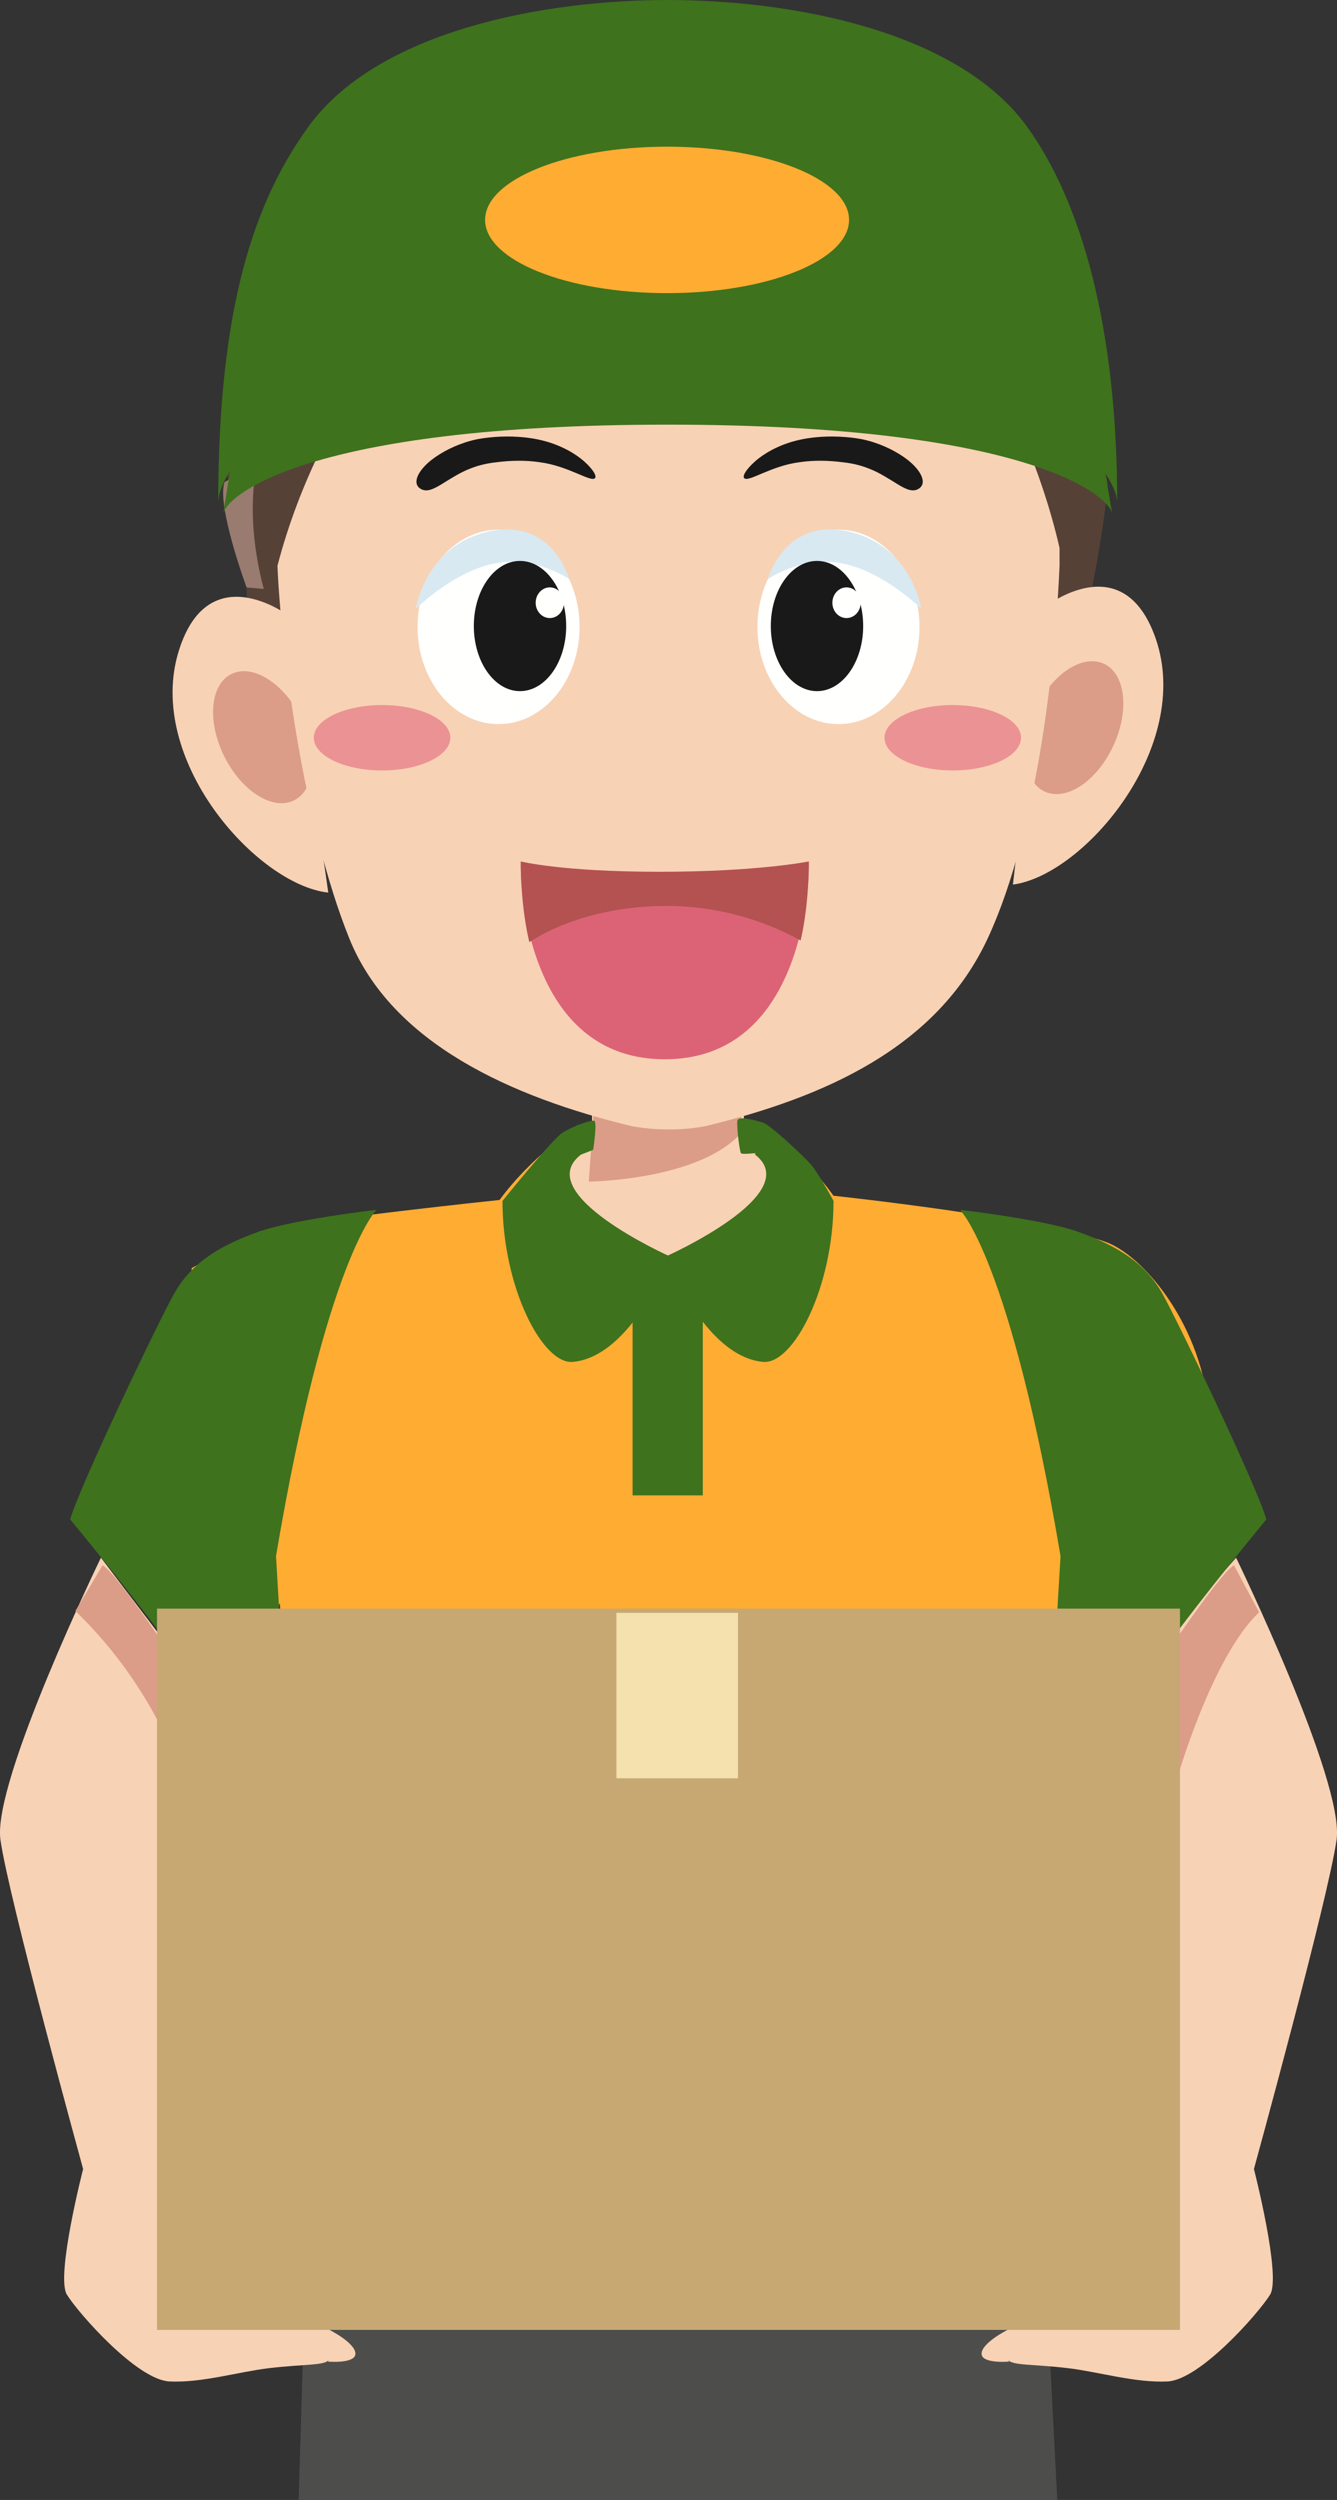 <svg width="23" height="43" viewBox="0 0 23 43" fill="none" xmlns="http://www.w3.org/2000/svg">
<rect x="0" y="0" width="23" height="43" fill="#333333" stroke="none"/>
<g id="Layer_1">
<path id="Vector" d="M18.188 43H5.138L5.25 39.232H17.993L18.188 43Z" fill="#4D4E4C"/>
<path id="Vector_2" d="M21.264 26.793C21.264 26.793 23.132 30.64 22.993 31.642C22.853 32.643 21.571 37.308 21.571 37.308C21.571 37.308 22.045 39.153 21.849 39.469C21.654 39.785 20.643 40.936 20.083 40.962C19.526 40.988 18.893 40.795 18.378 40.734C17.746 40.658 17.388 40.694 17.332 40.576L17.36 40.62C17.36 40.62 16.877 40.663 16.886 40.479C16.895 40.295 17.332 40.075 17.332 40.075L18.838 39.759L19.368 28.954L21.264 26.793Z" fill="#F8D2B5"/>
<path id="Vector_3" d="M3.065 27.825C3.065 27.825 3.716 28.809 3.679 29.318L4.813 27.579L4.877 28.355C5.046 30.054 5.292 32.345 5.445 32.955H17.602C17.683 32.632 18.244 27.71 18.244 27.71L19.052 29.059C19.052 29.059 20.949 25.606 20.781 24.157C20.614 22.707 19.642 21.586 19.025 21.363C17.854 20.942 14.338 20.567 14.338 20.567C13.749 19.74 13.073 19.414 13.073 19.414L9.941 19.351C9.941 19.351 9.133 19.902 8.594 20.64C8.594 20.64 5.445 20.968 4.469 21.179L3.298 21.811L3.065 27.825Z" fill="#FFAC33"/>
<path id="Vector_4" d="M4.804 27.715L3.632 29.428C3.437 28.822 1.207 26.134 1.207 26.134C1.374 25.554 2.712 22.76 2.991 22.259C3.27 21.759 3.716 21.443 4.469 21.179C4.857 21.043 5.745 20.896 6.477 20.81C6.477 20.81 5.612 21.653 4.748 26.766L4.804 27.715Z" fill="#3E721D"/>
<path id="Vector_5" d="M18.188 27.715L19.359 29.428C19.555 28.822 21.785 26.134 21.785 26.134C21.618 25.554 20.279 22.76 20.001 22.259C19.722 21.759 19.276 21.443 18.523 21.179C18.135 21.043 17.247 20.896 16.515 20.81C16.515 20.81 17.38 21.653 18.244 26.766L18.188 27.715Z" fill="#3E721D"/>
<path id="Vector_6" d="M1.736 26.793C1.736 26.793 -0.132 30.64 0.007 31.642C0.147 32.643 1.43 37.308 1.43 37.308C1.43 37.308 0.955 39.153 1.151 39.469C1.346 39.785 2.357 40.936 2.917 40.962C3.474 40.988 4.107 40.795 4.622 40.734C5.255 40.658 5.612 40.694 5.668 40.576L5.64 40.62C5.64 40.62 6.123 40.663 6.114 40.479C6.105 40.295 5.668 40.075 5.668 40.075L4.162 39.759L3.53 29.155L1.736 26.793Z" fill="#F8D2B5"/>
<path id="Vector_7" d="M19.629 29.085C19.629 29.085 20.986 27.03 21.228 26.924L21.66 27.732C20.841 28.505 20.242 30.617 20.242 30.617L19.629 29.085Z" fill="#DB9D88"/>
<path id="Vector_8" d="M3.363 29.085C3.363 29.085 2.006 27.03 1.764 26.924L1.297 27.709C1.597 28.005 2.427 28.829 2.999 30.205L3.363 29.085Z" fill="#DB9D88"/>
<path id="Vector_9" d="M10.135 19.726L10.185 19.277V18.768L12.797 18.654V19.277L12.844 19.699L12.99 19.86C13.867 20.537 11.491 21.613 11.491 21.613C11.491 21.613 9.115 20.537 9.993 19.86L10.135 19.726Z" fill="#F8D2B5"/>
<path id="Vector_10" d="M10.239 18.766L10.129 20.324C10.129 20.324 11.954 20.307 12.71 19.53L12.797 18.869L10.239 18.766Z" fill="#DB9D88"/>
<path id="Vector_11" d="M10.882 21.662H12.09V25.721H10.882V21.662Z" fill="#3E721D"/>
<path id="Vector_12" d="M9.993 19.86C9.115 20.537 11.528 21.613 11.528 21.613C11.528 21.613 10.873 23.33 9.856 23.425C9.336 23.475 8.644 22.145 8.644 20.657C8.644 20.657 9.493 19.602 9.673 19.486C9.852 19.37 10.165 19.262 10.222 19.277C10.279 19.293 10.204 19.778 10.204 19.778L9.993 19.86Z" fill="#3E721D"/>
<path id="Vector_13" d="M12.989 19.859C13.867 20.537 11.454 21.612 11.454 21.612C11.454 21.612 12.109 23.329 13.126 23.425C13.646 23.475 14.339 22.145 14.339 20.657C14.339 20.657 14.077 20.172 13.946 20.025C13.816 19.879 13.252 19.347 13.122 19.308C12.992 19.27 12.702 19.185 12.685 19.277C12.669 19.37 12.723 19.814 12.748 19.837C12.772 19.86 13 19.833 13 19.833" fill="#3E721D"/>
<path id="Vector_14" d="M18.788 10.106C18.912 9.476 19.001 8.898 19.057 8.365C18.995 7 14.995 5.264 11.101 5.336C7.42 5.404 3.831 7.218 3.908 8.104C3.978 8.901 3.91 8.9 4.242 10.104L4.265 10.743L18.761 10.718L18.788 10.106Z" fill="#564137"/>
<path id="Vector_15" d="M4.43 7.981C4.43 7.981 4.188 8.804 4.537 10.13L4.242 10.104C4.242 10.104 3.723 8.701 3.862 8.292L4.43 7.981Z" fill="#997B6F"/>
<path id="Vector_16" d="M4.969 10.592C4.969 10.592 3.595 9.551 3.079 11.184C2.486 13.059 4.42 15.221 5.647 15.353" fill="#F8D2B5"/>
<path id="Vector_17" d="M3.836 12.964C4.118 13.572 4.654 13.936 5.031 13.779C5.409 13.622 5.487 13.003 5.204 12.395C4.921 11.789 4.386 11.424 4.008 11.581C3.63 11.738 3.553 12.357 3.836 12.964Z" fill="#DB9D88"/>
<path id="Vector_18" d="M17.977 10.44C17.977 10.44 19.323 9.367 19.882 10.986C20.524 12.848 18.648 15.054 17.425 15.215" fill="#F8D2B5"/>
<path id="Vector_19" d="M19.172 12.784C18.906 13.398 18.381 13.775 17.999 13.627C17.617 13.478 17.523 12.861 17.79 12.247C18.056 11.634 18.582 11.257 18.964 11.405C19.346 11.553 19.439 12.17 19.172 12.784Z" fill="#DB9D88"/>
<path id="Vector_20" d="M18.227 9.731C18.168 11.154 17.889 14.206 16.994 16.135C16.118 18.024 14.177 18.875 12.141 19.369C11.482 19.5 10.859 19.369 10.859 19.369C8.823 18.875 6.736 17.955 6.006 16.135C5.215 14.165 4.832 11.154 4.773 9.731C5.162 8.243 5.835 7.049 6.387 6.251L6.611 6.243C7.238 6.208 7.846 6.037 8.401 5.807L8.563 6.015C11.184 6.12 13.647 4.68 14.456 3.652C14.456 3.652 14.781 6.208 17.467 7.543L17.615 7.543C17.85 8.104 18.07 8.741 18.227 9.425L18.227 9.731Z" fill="#F8D2B5"/>
<path id="Vector_21" d="M7.711 1.305C7.711 1.305 9.514 2.43 11.718 2.499C11.718 2.499 12.522 2.751 10.914 2.821C9.306 2.892 7.609 2.722 6.589 2.255L7.711 1.305Z" fill="#B7A293"/>
<path id="Vector_22" d="M7.747 12.689C7.747 13 7.221 13.252 6.573 13.252C5.925 13.252 5.398 13 5.398 12.689C5.398 12.379 5.925 12.127 6.573 12.127C7.221 12.127 7.747 12.379 7.747 12.689Z" fill="#EB9294"/>
<path id="Vector_23" d="M15.216 12.689C15.216 13 15.742 13.252 16.39 13.252C17.038 13.252 17.564 13 17.564 12.689C17.564 12.379 17.038 12.127 16.39 12.127C15.742 12.127 15.216 12.379 15.216 12.689Z" fill="#EB9294"/>
<path id="Vector_24" d="M9.97 10.783C9.97 11.706 9.346 12.455 8.577 12.455C7.806 12.455 7.183 11.706 7.183 10.783C7.183 9.859 7.806 9.11 8.577 9.11C9.346 9.11 9.97 9.859 9.97 10.783Z" fill="#FFFFFE"/>
<path id="Vector_25" d="M13.03 10.783C13.03 11.706 13.654 12.455 14.424 12.455C15.194 12.455 15.818 11.706 15.818 10.783C15.818 9.859 15.194 9.11 14.424 9.11C13.654 9.11 13.03 9.859 13.03 10.783Z" fill="#FFFFFE"/>
<path id="Vector_26" d="M7.153 10.471C7.153 10.471 7.301 9.45 8.309 9.167C9.489 8.835 9.792 9.961 9.792 9.961C9.792 9.961 9.177 9.529 8.445 9.705C7.755 9.871 7.153 10.471 7.153 10.471Z" fill="#D8E9F1"/>
<path id="Vector_27" d="M15.848 10.471C15.848 10.471 15.699 9.45 14.691 9.167C13.511 8.835 13.209 9.961 13.209 9.961C13.209 9.961 13.823 9.529 14.555 9.705C15.246 9.871 15.848 10.471 15.848 10.471Z" fill="#D8E9F1"/>
<path id="Vector_28" d="M13.26 10.768C13.26 11.386 13.616 11.888 14.055 11.888C14.493 11.888 14.849 11.386 14.849 10.768C14.849 10.149 14.493 9.648 14.055 9.648C13.616 9.648 13.26 10.149 13.26 10.768Z" fill="#1A1919"/>
<path id="Vector_29" d="M10.235 8.225C10.163 8.3 9.775 8.012 9.281 7.95C9.037 7.913 8.773 7.921 8.548 7.95C8.319 7.974 8.17 8.028 8.08 8.063C7.91 8.129 7.734 8.244 7.593 8.331C7.45 8.417 7.33 8.476 7.222 8.399C7.117 8.324 7.16 8.172 7.303 8.02C7.444 7.868 7.679 7.732 7.898 7.647C7.953 7.627 8.034 7.596 8.138 7.571C8.242 7.544 8.374 7.527 8.5 7.517C8.76 7.497 9.077 7.507 9.368 7.586C9.66 7.663 9.909 7.808 10.057 7.943C10.207 8.078 10.269 8.19 10.235 8.225Z" fill="#1A1919"/>
<path id="Vector_30" d="M12.803 8.225C12.768 8.19 12.831 8.078 12.981 7.943C13.129 7.808 13.378 7.663 13.67 7.586C13.96 7.507 14.277 7.497 14.537 7.517C14.664 7.527 14.796 7.544 14.899 7.571C15.004 7.596 15.085 7.627 15.14 7.647C15.359 7.732 15.594 7.868 15.735 8.02C15.878 8.172 15.921 8.324 15.815 8.399C15.708 8.476 15.588 8.417 15.445 8.331C15.303 8.244 15.128 8.129 14.957 8.063C14.868 8.028 14.719 7.974 14.49 7.95C14.265 7.921 14.001 7.913 13.756 7.95C13.263 8.012 12.874 8.3 12.803 8.225Z" fill="#1A1919"/>
<path id="Vector_31" d="M9.74 10.768C9.74 11.386 9.384 11.888 8.945 11.888C8.507 11.888 8.151 11.386 8.151 10.768C8.151 10.149 8.507 9.648 8.945 9.648C9.384 9.648 9.74 10.149 9.74 10.768Z" fill="#1A1919"/>
<path id="Vector_32" d="M9.701 10.368C9.701 10.513 9.593 10.631 9.458 10.631C9.324 10.631 9.215 10.513 9.215 10.368C9.215 10.222 9.324 10.103 9.458 10.103C9.593 10.103 9.701 10.222 9.701 10.368Z" fill="#FFFFFE"/>
<path id="Vector_33" d="M14.806 10.368C14.806 10.513 14.697 10.631 14.562 10.631C14.428 10.631 14.319 10.513 14.319 10.368C14.319 10.222 14.428 10.103 14.562 10.103C14.697 10.103 14.806 10.222 14.806 10.368Z" fill="#FFFFFE"/>
<path id="Vector_34" d="M3.835 8.867C3.835 8.545 5.267 7.304 11.486 7.304C17.705 7.304 19.138 8.545 19.138 8.867L18.577 5.521L5.347 4.995C5.347 4.995 4.388 5.559 4.308 5.971C4.228 6.386 3.835 8.867 3.835 8.867Z" fill="#3E721D"/>
<path id="Vector_35" d="M11.486 0C13.612 0 16.476 0.526 17.672 2.185C18.593 3.463 19.219 5.598 19.219 8.649C19.219 8.031 17.468 5.722 11.486 5.722C5.201 5.722 3.754 8.031 3.754 8.649C3.754 5.27 4.38 3.463 5.301 2.185C6.497 0.526 9.361 0 11.486 0Z" fill="#3E721D"/>
<path id="Vector_36" d="M14.606 3.782C14.606 4.478 13.205 5.042 11.476 5.042C9.747 5.042 8.345 4.478 8.345 3.782C8.345 3.087 9.747 2.523 11.476 2.523C13.205 2.523 14.606 3.087 14.606 3.782Z" fill="#FFAC33"/>
<path id="Vector_37" d="M11.352 15.105C13.043 15.105 13.913 14.817 13.913 14.817C13.928 15.501 13.691 18.22 11.436 18.22C9.182 18.22 8.945 15.501 8.959 14.817C8.959 14.817 9.661 15.105 11.352 15.105Z" fill="#DC6376"/>
<path id="Vector_38" d="M11.466 15.582C12.333 15.582 13.131 15.822 13.773 16.177C13.894 15.663 13.918 15.049 13.913 14.817C13.913 14.817 13.038 14.995 11.347 14.995C9.656 14.995 8.959 14.817 8.959 14.817C8.954 15.053 8.979 15.681 9.106 16.205C9.723 15.808 10.575 15.582 11.466 15.582Z" fill="#B35251"/>
<path id="Vector_39" d="M2.701 27.669H20.299V40.075H2.701V27.669Z" fill="#C7A873"/>
<path id="Vector_40" d="M10.604 27.741H12.695V30.587H10.604V27.741Z" fill="#F5E1AD"/>
</g>
</svg>
